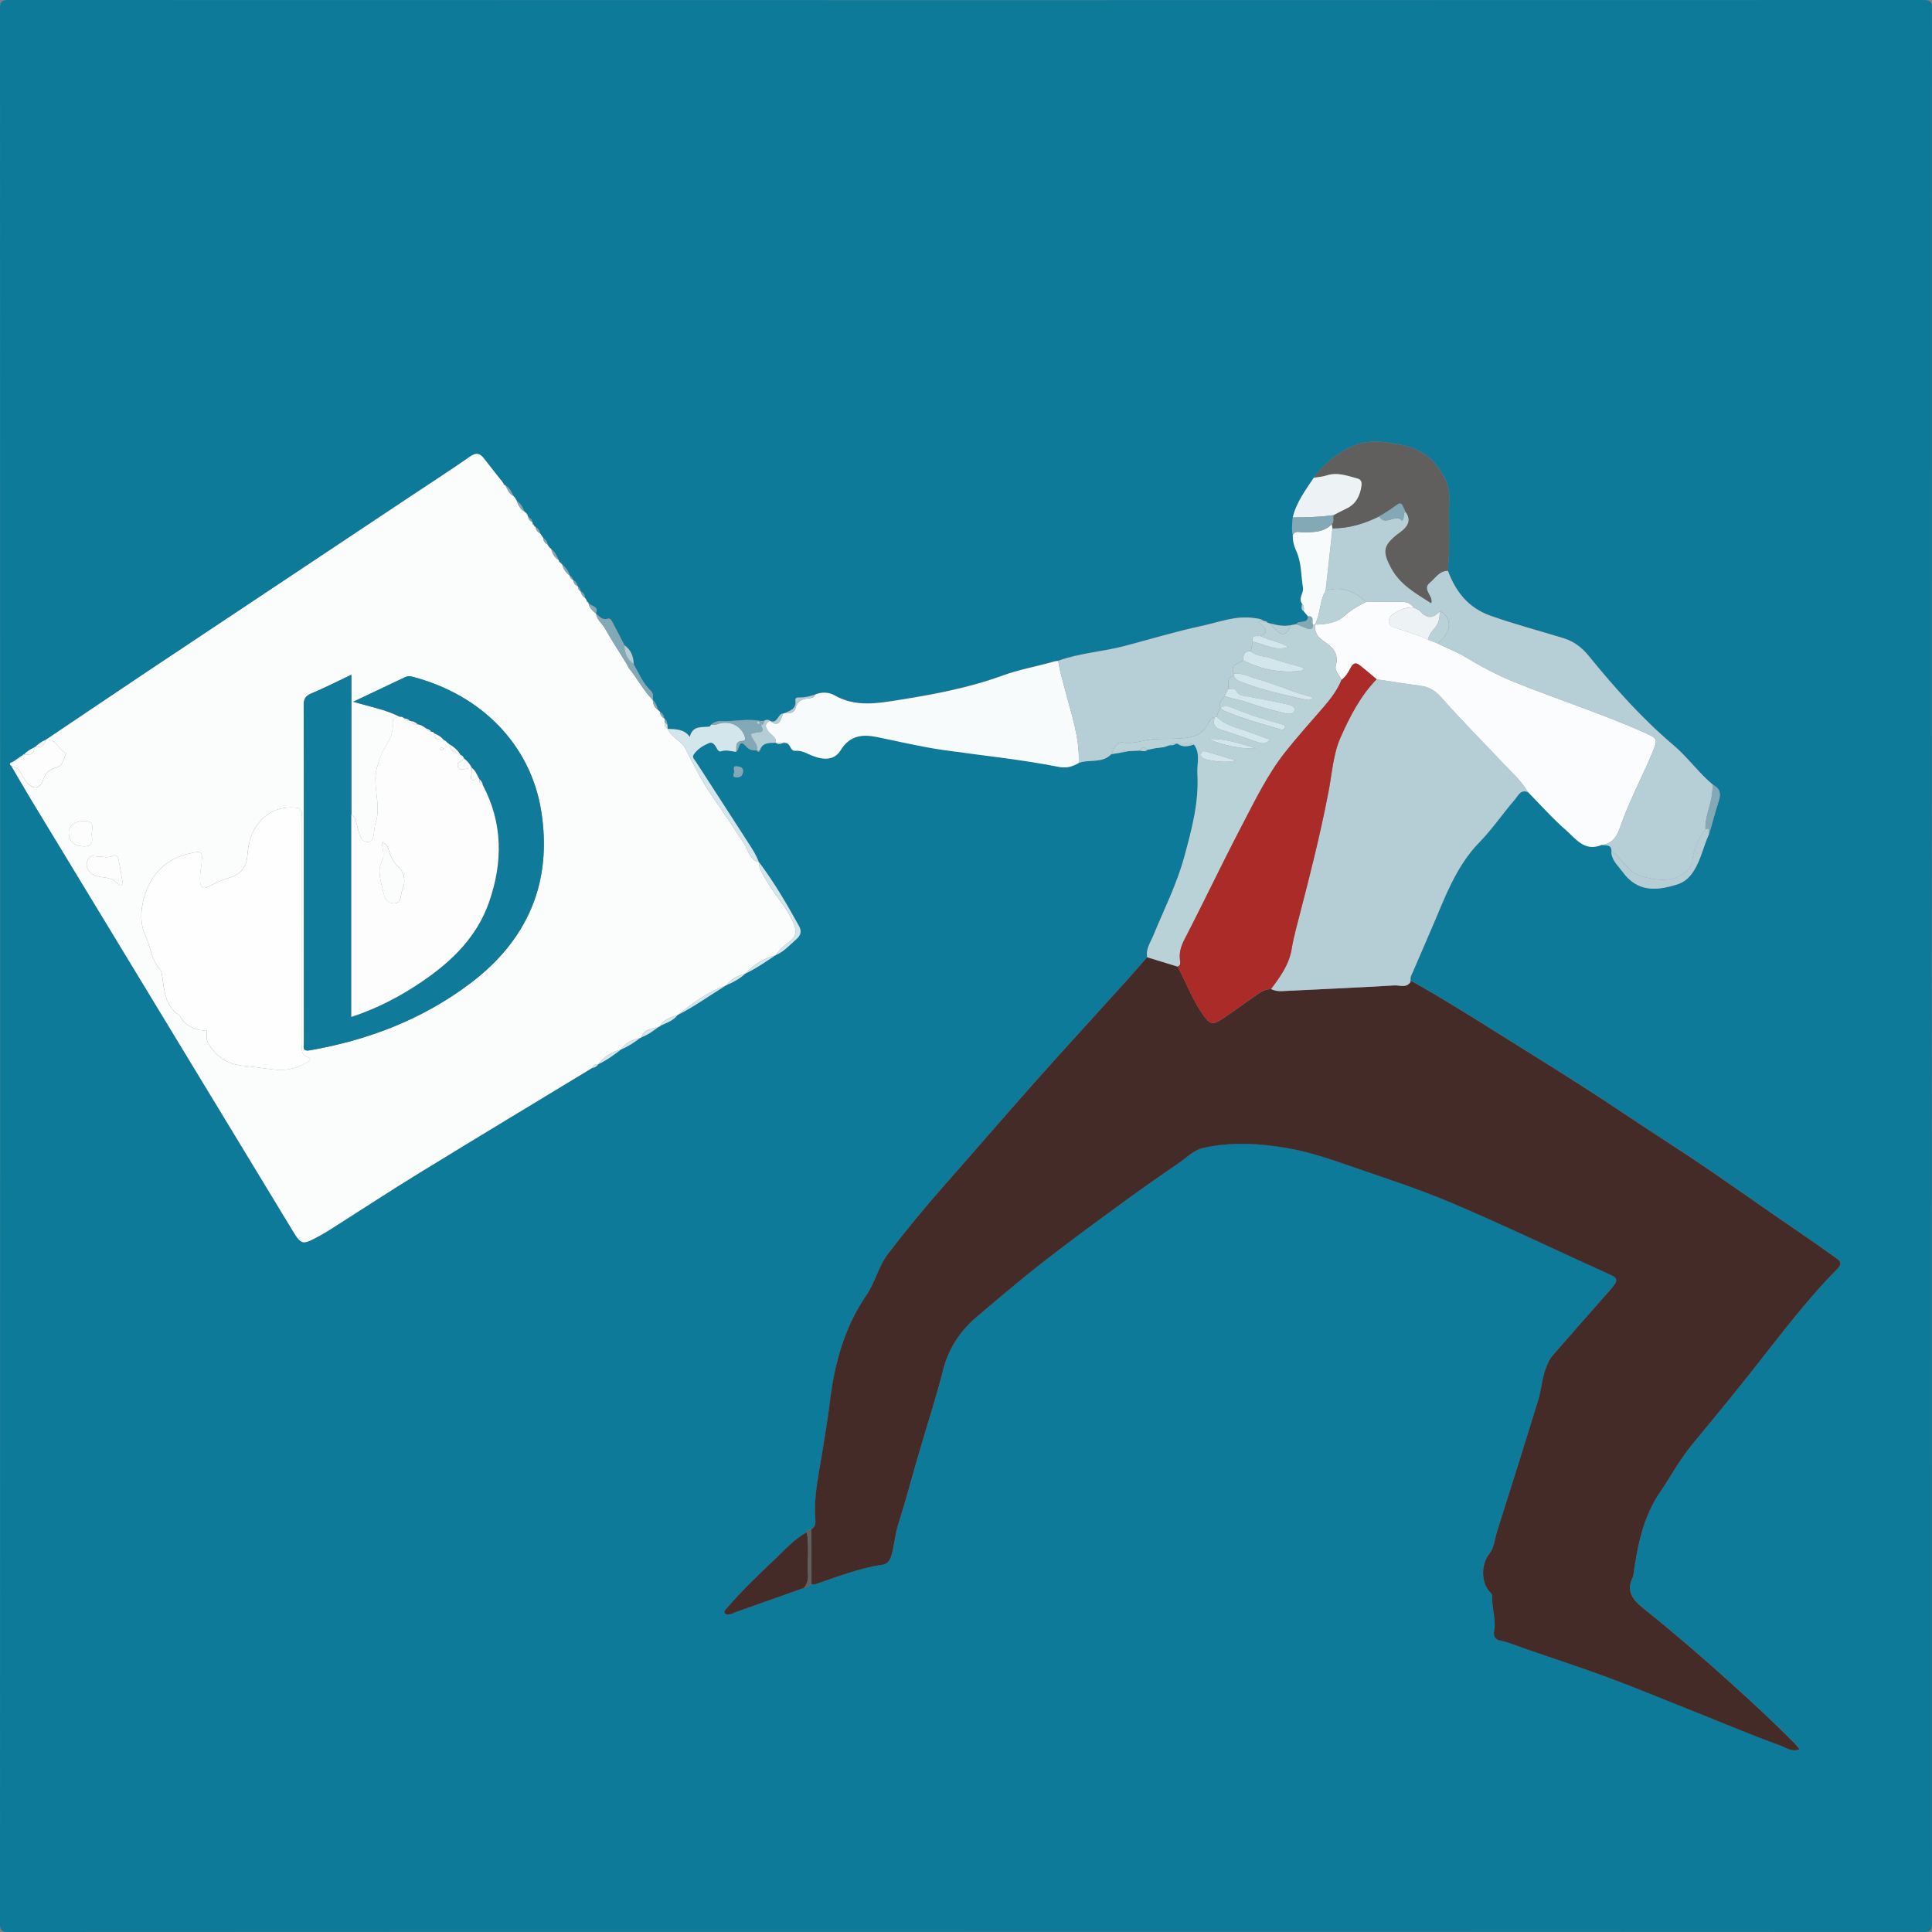 <?xml version="1.0" encoding="UTF-8"?><svg id="a" xmlns="http://www.w3.org/2000/svg" viewBox="0 0 768 768"><rect x="0" y="0" width="768" height="768" fill="#808080" stroke="none"/><defs><style>.b{fill:#edf3f4;}.c{fill:#fbfcfd;}.d{fill:#0f7a9a;}.e{fill:#aa2b27;}.f{fill:#d2e6ec;}.g{fill:#0d7a9a;}.h{fill:#fdfdfd;}.i{fill:#84a9b6;}.j{fill:#b6ced6;}.k{fill:#fbfcfc;}.l{fill:#442b28;}.m{fill:#b9d2d8;}.n{fill:#f8fbfc;}.o{fill:#605f5d;}.p{fill:#b5cdd5;}.q{fill:#fefefe;}</style></defs><path class="g" d="M384,767.93c-126.85,0-253.7-.01-380.56,.07-2.81,0-3.45-.63-3.44-3.44C.08,510.85,.08,257.15,0,3.44,0,.63,.63,0,3.44,0c253.7,.08,507.41,.08,761.11,0,2.81,0,3.45,.63,3.44,3.44-.08,253.7-.08,507.41,0,761.11,0,2.81-.63,3.45-3.44,3.44-126.85-.08-253.7-.07-380.56-.07ZM215.37,213.02l-.11-.16c-.13-.18-.25-.36-.38-.54-.11-.09-.19-.2-.25-.33-.11-1.13-.76-1.9-1.69-2.47l-.11-.13c-.21-.24-.43-.48-.64-.71l-.05-.07c-.15-.27-.3-.54-.46-.82l-.06-.21c-.13-1-.74-1.61-1.61-2.02-.1-.17-.18-.34-.24-.53,.1-.45-.06-.76-.49-.92l-.07-.08-.7-.61-.11-.08c-.57-1.75-1.52-3.23-3.03-4.31l-.06-.12c-.16-.27-.32-.55-.49-.82l-.1-.17c-.17-.21-.33-.41-.5-.62l-.14-.16c-.78-1.58-1.45-3.26-3.17-4.13l-.09-.1c-.22-.23-.44-.46-.66-.69l-.1-.1c-.17-.24-.33-.49-.5-.74-2.39-3.02-4.82-6.01-7.15-9.07-1.64-2.15-3.1-2.53-5.57-.81-7.87,5.5-15.95,10.69-23.94,16.01-34.36,22.87-68.73,45.72-103.07,68.61-13.9,9.27-27.73,18.63-41.59,27.95l-.14,.07c-1.54,.67-2.91,1.58-4.09,2.78-.22-.05-.37,.03-.45,.25-1.51,.67-2.9,1.52-4.01,2.76-.22-.05-.39,.02-.49,.23-.7,.48-1.4,.95-2.09,1.43,0,0-.12,.05-.12,.05-.27,.2-.54,.41-.81,.61,0,0,0,0,0,0-.37,.24-.74,.47-1.11,.71-1.09,.29-1.42,.77-.4,1.59,2.71,4.61,5.36,9.25,8.13,13.82,34.31,56.58,68.65,113.14,102.97,169.71,4.25,7,4.2,7.05,11.49,3.1,1.86-1.01,3.65-2.13,5.43-3.27,11.34-7.2,22.57-14.58,34.02-21.6,22.91-14.05,45.94-27.91,68.92-41.86,1.05-.01,1.72-.66,2.33-1.41h-.03c3.3-1.55,6.21-3.7,9.1-5.88,2.73-1.17,5.21-2.76,7.55-4.57,.23,0,.4-.09,.52-.3,2.63-.91,4.78-2.6,6.99-4.19,.25,0,.41-.11,.5-.33,2.41-1.19,5.11-1.93,6.82-4.25h0c6.83-3.46,13.02-7.98,19.53-11.95h-.01c2.72-1.14,5.28-2.54,7.46-4.56h0c4.31-2.01,8.16-4.77,12.12-7.36h0c3.3-1.36,5.55-4.06,8.18-6.3,1.83-1.57,2.17-3.24,1.05-5.25-4.87-8.78-9.91-17.45-15.98-25.47l.02,.04c-.99-2.71-2.53-5.11-4.09-7.51-6.96-10.73-13.9-21.48-20.82-32.23-.57-.89-1.73-1.88-1.02-2.96,1.48-2.22,3.8-3.66,6.18-4.62,1.65-.66,2.52,1.14,3.27,2.45,.33,.58,.79,1.06,1.48,.82,2.04-.71,4,.02,6,.22,1.35-.76,.97-5.48,3.75-2.31,1.55,1.78,2.77,1.73,4.47,1.77l.12,.14c.38,.66,.71,.42,1.03-.05,.99-3.36,3.78-3.07,6.38-3.14l.16,.1c.84,.73,1.69,.54,2.54,.03,0,0,.1-.02,.1-.02,.29-.03,.59-.05,.88-.08,.29,.04,.58,.08,.87,.13,.21,.2,.42,.4,.64,.6,.77,.91,1,2.54,2.57,2.39,2.09-.19,3.73,.62,5.59,1.46,5.83,2.62,9.98,2.27,12.44-1.72,3.61-5.86,8.55-6.4,14.45-5.2,8.76,1.78,17.49,3.89,26.33,5.15,15.35,2.19,30.8,3.74,46.03,6.73,2.9,.57,5.4-.13,7.83-1.56,4.2-1.57,9.33,.29,12.94-3.49,1.18-.19,2.37-.38,3.55-.57,1.13-.22,2.26-.43,3.39-.65,1.43-.07,2.86-.14,4.29-.21,1.07,.09,2.19,.64,3.15-.31,1.03-.21,2.05-.42,3.08-.63,1.15-.15,2.3-.29,3.45-.44,.8-.26,1.59-.51,2.39-.77,.86,.09,1.69,.03,2.36-.62l.27,.05,.26-.08c2.14,1.57,4.38,1.23,6.66,.38,2.7,3.58,1.15,7.64,1.38,11.53,.67,11.43-2.26,22.26-5.2,33.09-2.96,10.87-8.05,20.91-12.3,31.27-1.12,2.74-3.07,5.38-2.47,8.66-2.76,3.16-5.48,6.35-8.3,9.46-11.83,13.09-23.79,26.08-35.52,39.26-12.4,13.93-24.56,28.08-36.9,42.07-7.73,8.76-15.14,17.78-22.25,27.05-3.81,4.97-5.14,11.36-8.63,16.48-8.8,12.88-12.71,27.26-14.53,42.52-.85,7.14-2.11,14.27-3.25,21.38-1.3,8.12-3.11,16.14-2.56,24.45,.11,1.71,.41,3.57-1.5,4.66-.85,.05-1.57,.28-1.81,1.23-4.95,2.72-8.66,6.91-12.68,10.72-6.57,6.22-13.12,12.47-19.01,19.36-.57,.66-1.47,1.3-.85,2.19,.56,.8,1.61,.41,2.45,.25,.48-.09,.9-.42,1.37-.58,9.21-3.27,18.42-6.54,27.63-9.8,1.32,.2,1.83-1.2,2.92-1.46,.49,0,1.03,.16,1.47,0,8.81-2.97,17.46-6.43,26.76-7.76,1.71-.25,2.84-1.39,3.46-3.41,1.25-4.06,1.4-8.29,2.7-12.36,2.94-9.2,5.39-18.56,8.09-27.84,3.3-11.32,6.97-22.53,9.88-33.95,2.22-8.73,6.93-15.56,13.61-21.22,8.34-7.07,16.67-14.16,25.28-20.9,9.87-7.73,19.99-15.15,30.1-22.56,7.93-5.8,15.94-11.49,24.07-17.01,3.38-2.29,6.4-5.56,10.39-6.45,11.1-2.48,22.37-1.8,33.46,.12,9.91,1.72,19.38,5.24,28.9,8.5,12.32,4.22,24.66,8.31,36.68,13.42,21.24,9.04,42.03,19.07,63.05,28.56,2.36,1.07,2.47,2.1,1.23,3.88-.63,.91-1.4,1.74-2.14,2.58-7.47,8.49-14.96,16.95-22.38,25.48-.96,1.1-1.62,2.52-2.22,3.88-1.97,4.47-2.13,9.41-3.55,14.02-5.35,17.33-10.74,34.64-16.26,51.91-.98,3.06-1.11,6.47-3.19,9.11-3.22,4.08-3.26,11.03,.1,14.87,.5,.57,1.15,.97,1.1,1.82-.25,4.68,1.67,9.24,.75,13.98-.35,1.8,.39,3.3,2.31,3.69,3.44,.7,6.62,2.1,9.91,3.24,11.03,3.81,22.14,7.43,33.08,11.48,11.42,4.22,22.66,8.94,33.98,13.43,11.51,4.57,22.91,9.43,34.56,13.63,2.19,.79,4.48,2.67,7.62,1.47-.9-1.06-1.48-1.83-2.16-2.51-8.11-8.19-16.56-16.02-25.12-23.74-10.8-9.74-21.79-19.27-33.13-28.37-4.74-3.8-9.39-7.22-5.72-14.22,.05-.1,.02-.25,.04-.37,1.62-11.61,3.78-23,10.59-32.98,4.26-6.25,7.8-12.97,12.67-18.84,7.68-9.26,15.29-18.57,22.78-27.98,11.35-14.27,22.18-28.97,35.04-41.96,2.18-2.2,1.04-3.2-.54-4.33-5.24-3.75-10.52-7.45-15.85-11.08-16.61-11.29-32.85-23.12-49.74-34.01-11.49-7.41-22.78-15.12-34.28-22.53-11.08-7.13-22.31-14.04-33.47-21.05-11.8-7.41-23.62-14.79-35.77-21.61-.21-1.32,.47-2.4,.96-3.54,2.37-5.47,4.7-10.97,7.09-16.44,5.36-12.27,9.63-25.08,19.36-35.04,5.11-5.23,9.26-11.38,14.05-16.94,1.27-1.48,2.28-4.23,5.28-2.86,4.95,5.02,9.64,10.35,14.94,14.97,3.95,3.44,7.53,8.84,14.29,5.94,1.57,.35,3.85-.43,3.87,2.42-.1,3.6,2.52,5.67,4.4,8.26,5.75,7.92,13.02,7.81,21.72,5.07,2.86-.9,4.85-2.6,6.61-5.38,2.94-4.65,3.86-9.96,6.15-14.77,1.27-4.42,2.45-8.87,3.85-13.25,.9-2.81,.4-4.87-2.34-6.2-5.73-4.77-10.11-11.01-15.69-15.74-12.54-10.62-23.34-22.75-33.64-35.41-2.8-3.44-5.91-5.85-10.13-7.16-9.63-2.97-19.38-5.51-28.91-8.89-9.03-3.2-13.88-9.57-17.05-17.92,.94-9.57,.29-19.17,.57-28.75,.16-5.37-2.17-9.53-5.36-13.46-5.39-6.66-13.13-8.01-20.89-8.95-4.54-.55-8.94,.03-13.37,2.17-5.89,2.85-10.48,6.85-14.26,12.01-3.29,4.99-6.93,9.79-8.34,15.77-.23,2.36-.52,4.73,0,7.09-.04,2.14,.41,4.13,1.33,6.09,2.2,4.69,1.92,9.89,2.75,14.85,.34,2.02-2,4.04-.38,6.26-.07,1.05-.62,2.21,.65,2.97,.58,.71,1.17,1.42,1.75,2.13-.2,3.15-3.62,1.28-4.72,3.03-.78,.15-1.55,.29-2.33,.44-2.82,.57-5.52-.1-8.23-.77-.28-.09-.56-.17-.83-.26-.33-.52-.82-.68-1.41-.65,0,0-.15-.07-.15-.06-1.15-.88-2.55-.94-3.9-1.14-7.24-1.04-13.98,1.69-20.81,3.16-10.34,2.23-20.5,5.32-30.75,8-8.66,2.27-17.71,2.76-26.19,5.83-.46,.06-.92,.13-1.37,.19-.32,.09-.64,.19-.97,.28-6.57,1.85-13.3,3.02-19.78,5.38-13.25,4.83-27.06,7.46-40.99,9.68-8.89,1.41-17.5,2.99-25.97-1.87-2.07-1.19-5.04-1.38-7.61-.23-1.96,.68-3.95,1.19-6.03,1.17-.93,0-1.95-.04-1.77,1.16,.48,3.33-2,4.02-4.19,5.01-.23,.05-.46,.12-.69,.2-2.23,.09-2.16,4.37-5.26,2.88,0,0-.11-.04-.11-.04-.79-.62-1.55-.3-2.3,.1-.5,0-.99,.01-1.49,.02-5.21-1.06-10.42,.32-15.63,.08-1.3-.06-2.68,.38-3.75,1.32,0,0,0,0,0,0-.23,.27-.46,.54-.69,.8-3.01,.45-6.72-.62-7.87,4.12-2.39-3.27-5.66-2.99-8.76-3.21l-.08-.19c-.02-.46-.03-.93-.05-1.39-.15-.91-.29-1.82-1.16-2.38l-.08-.17c-.16-1.14-.71-2.03-1.72-2.62l-.07-.08-.69-.65-.08-.08c-.36-1.46-.88-2.84-2.01-3.9,0,0,0,0,0,0,.03-1.23,.23-2.69-.68-3.53-3.26-3-4.84-7.03-6.95-10.74-.06-3.06-1.07-5.66-3.65-7.5-1.46-2.82-2.88-5.67-4.39-8.46-.51-.93-1.11-2.46-2.25-2.09-2.36,.76-3.29-1.02-4.69-2.04l-.03-.07c1.4-3.11-2.23-2.69-3-4.28l-.12-.17-.56-.73-.05-.09c-.18-.28-.35-.56-.53-.84l-.05-.08c-.13-1.16-.7-2.03-1.74-2.57l-.09-.14c-.02-.72-.28-1.32-.96-1.65l-.15-.28c-.26-1.03-.74-1.9-1.77-2.37l-.16-.2c-.07-.78-.53-1.27-1.2-1.61l-.03-.06c-.5-1.77-1.53-3.18-2.97-4.32l-.12-.15-.65-.68-.07-.09c-.17-.26-.35-.52-.52-.78l-.07-.14c-.66-1.66-1.45-3.22-2.93-4.33l-.1-.1c-.24-.23-.49-.45-.73-.68l-.05-.05-.43-.69-.15-.31c-.09-1.18-.78-1.97-1.72-2.58l-.03-.06c-.18-.28-.36-.55-.54-.83Zm76.49,93.99c-.33,.89-.88,1.98,1.05,1.99,1.52,0,2.26-.77,2.45-2.16,.24-1.75-1.11-2.06-2.3-2.21-2.08-.26-1.11,1.3-1.2,2.38Z"/><path class="l" d="M560.72,389.78c12.16,6.82,23.97,14.2,35.77,21.61,11.16,7.01,22.39,13.91,33.47,21.05,11.5,7.4,22.79,15.11,34.28,22.53,16.89,10.89,33.13,22.72,49.74,34.01,5.33,3.62,10.61,7.32,15.85,11.08,1.58,1.13,2.72,2.14,.54,4.33-12.86,12.99-23.69,27.69-35.04,41.96-7.49,9.41-15.1,18.73-22.78,27.98-4.87,5.87-8.4,12.59-12.67,18.84-6.81,9.99-8.97,21.38-10.59,32.98-.02,.12,.01,.27-.04,.37-3.67,7,.98,10.41,5.72,14.22,11.34,9.1,22.33,18.63,33.13,28.37,8.56,7.72,17.01,15.55,25.12,23.74,.68,.68,1.26,1.46,2.16,2.51-3.14,1.21-5.43-.68-7.62-1.47-11.65-4.21-23.05-9.07-34.56-13.63-11.32-4.49-22.56-9.2-33.98-13.43-10.95-4.05-22.05-7.67-33.08-11.48-3.28-1.13-6.47-2.54-9.91-3.24-1.92-.39-2.66-1.89-2.31-3.69,.92-4.74-1-9.3-.75-13.98,.05-.85-.61-1.25-1.1-1.82-3.35-3.84-3.31-10.79-.1-14.87,2.08-2.64,2.21-6.05,3.19-9.11,5.52-17.27,10.91-34.59,16.26-51.91,1.42-4.61,1.58-9.55,3.55-14.02,.6-1.36,1.26-2.77,2.22-3.88,7.42-8.53,14.91-16.99,22.38-25.48,.74-.84,1.5-1.67,2.14-2.58,1.23-1.78,1.13-2.82-1.23-3.88-21.03-9.49-41.81-19.52-63.05-28.56-12.02-5.11-24.36-9.2-36.68-13.42-9.52-3.26-18.99-6.78-28.9-8.5-11.08-1.92-22.35-2.6-33.46-.12-3.99,.89-7.01,4.17-10.39,6.45-8.13,5.51-16.15,11.21-24.07,17.01-10.12,7.41-20.23,14.83-30.1,22.56-8.61,6.74-16.94,13.84-25.28,20.9-6.68,5.65-11.38,12.49-13.61,21.22-2.91,11.41-6.58,22.63-9.88,33.95-2.7,9.28-5.16,18.64-8.09,27.84-1.3,4.06-1.44,8.3-2.7,12.36-.62,2.02-1.75,3.17-3.46,3.41-9.29,1.34-17.95,4.8-26.76,7.76-.44,.15-.98,0-1.47,0,0-7.3-.01-14.59-.02-21.89,1.91-1.1,1.62-2.95,1.5-4.66-.55-8.3,1.26-16.33,2.56-24.45,1.14-7.12,2.39-14.24,3.25-21.38,1.83-15.27,5.73-29.65,14.53-42.52,3.5-5.11,4.82-11.51,8.63-16.48,7.11-9.27,14.52-18.29,22.25-27.05,12.34-13.99,24.5-28.14,36.9-42.07,11.73-13.18,23.69-26.17,35.52-39.26,2.81-3.11,5.53-6.31,8.3-9.46,4.04,1.24,8.08,2.48,12.12,3.72,3.46,6.44,5.95,13.38,10.28,19.39,2.39,3.32,3.52,3.94,7.04,1.69,4.4-2.81,8.53-6.02,12.85-8.96,2.12-1.44,4.14-3.23,6.96-3.17,1.38,.65,2.82,.87,4.35,.8,14.9-.74,29.8-1.38,44.69-2.27,2.09-.13,4.68,1.17,6.36-1.3,.18-.17,.22-.37,.14-.59l-.07-.03Z"/><path class="k" d="M18.25,294.06c13.86-9.32,27.7-18.68,41.59-27.95,34.34-22.89,68.71-45.74,103.07-68.61,7.99-5.32,16.07-10.51,23.94-16.01,2.47-1.73,3.93-1.34,5.57,.81,2.34,3.06,4.77,6.05,7.15,9.07,.17,.24,.33,.49,.5,.74,0,0,.1,.1,.1,.1,0,.44,.22,.67,.66,.69,0,0,.09,.1,.09,.1,.85,1.53,1.39,3.3,3.17,4.13,0,0,.14,.16,.14,.15,.17,.21,.33,.41,.5,.62,0,0,.1,.17,.1,.17,.16,.27,.32,.55,.49,.82,0,0,.06,.12,.06,.12,.59,1.74,1.37,3.33,3.03,4.31,0,0,.11,.08,.11,.08,.23,.2,.46,.41,.7,.61,0,0,.07,.08,.07,.08,.16,.31,.32,.61,.49,.92,.05,.19,.13,.36,.24,.53,.04,1.07,.79,1.57,1.61,2.02,0,0,.06,.21,.06,.21-.14,.43,.04,.69,.46,.82,0,0,.05,.07,.05,.07-.02,.44,.2,.68,.64,.71,0,0,.11,.13,.11,.13,.04,1.18,.67,1.96,1.69,2.47,.06,.13,.15,.24,.25,.33,.12,.18,.25,.36,.38,.54,0,0,.11,.16,.11,.16,.18,.28,.36,.55,.55,.83,0,0,.03,.06,.03,.06,.05,1.21,.68,2.03,1.72,2.58,0,0,.15,.31,.15,.31,.14,.23,.29,.46,.44,.69,0,0,.05,.05,.05,.05,.24,.23,.49,.45,.73,.68,0,0,.1,.1,.1,.1,.42,1.82,1.3,3.33,2.93,4.33,0,0,.07,.14,.07,.13-.08,.43,.1,.69,.52,.78,0,0,.07,.09,.07,.09,.22,.23,.44,.46,.65,.68,0,0,.12,.15,.12,.15,.48,1.79,1.47,3.23,2.97,4.32,0,0,.03,.06,.03,.06,.06,.78,.47,1.31,1.2,1.61,0,0,.16,.2,.16,.2,.17,1.1,.72,1.92,1.77,2.37,0,0,.15,.28,.14,.28-.02,.75,.26,1.33,.97,1.66,0,0,.09,.14,.09,.14,.18,1.13,.77,1.98,1.74,2.57,0,0,.05,.08,.05,.08,.18,.28,.35,.56,.53,.84,0,0,.05,.09,.05,.09-.06,.43,.12,.68,.56,.73,0,0,.12,.17,.12,.17,.35,1.88,1.52,3.19,3,4.28,0,0,.03,.07,.03,.07,.37,2.48,2.46,3.93,3.61,5.96,2.71,4.8,5.75,9.41,8.65,14.1,.23,.48,.46,.96,.69,1.44,3.42,4.13,5.85,9,9.65,12.85,0,0,0,0,0,0,.06,1.62,.62,2.98,2.01,3.9,0,0,.08,.08,.08,.08,.23,.22,.46,.43,.69,.65,0,0,.07,.08,.07,.08,.06,1.21,.69,2.05,1.72,2.62,0,0,.08,.17,.08,.17,.02,.44,.04,.88,.06,1.31-.12,1.05,.01,1.99,1.14,2.46,0,0,.08,.19,.08,.19,1.42,3.48,5.39,4.59,7.11,7.98,3.31,6.54,6.61,13.17,10.8,19.14,4.28,6.1,8.35,12.31,12.45,18.52,1.69,2.55,2.01,6.41,5.85,7.29,0,0-.02-.04-.02-.04,0,2.64,1.48,4.66,2.69,6.83,3.3,5.96,8.19,10.89,11,17.21,1.46,3.27,1.3,5.71-1.69,7.77-2.07,1.42-3.85,3.12-5.24,5.22,0,0,0,0,.01,0-4.77,1.24-8.81,3.71-12.12,7.36,0,0,0,0,0,0-2.93,.8-5.62,1.99-7.46,4.56,0,0,.01,0,.01,0-7.34,2.63-13.54,7.12-19.53,11.95,0,0,0,0,0,0-2.6,.9-5.36,1.52-6.82,4.25-.09,.23-.26,.34-.5,.33-2.64,.88-5.89,.74-6.99,4.2-.11,.2-.29,.3-.52,.3-3.06,.62-5.8,1.79-7.55,4.56-3.69,.95-6.79,2.81-9.11,5.89h.03c-1.17-.2-1.95,.27-2.33,1.4-22.98,13.94-46.01,27.8-68.92,41.86-11.45,7.02-22.68,14.4-34.02,21.6-1.78,1.13-3.58,2.26-5.43,3.27-7.29,3.95-7.25,3.9-11.49-3.1-34.31-56.58-68.65-113.14-102.97-169.71-2.77-4.57-5.42-9.21-8.13-13.82,3.65,.55,4.14,4.14,6.01,6.36,2.53,3,5.31,2.91,6.56-.82,.94-2.8,2.36-4.32,5.28-4.97,2.79-.63,2.75-3.77,4.05-5.73-3.26-.96-3.93-5.91-8.2-5.32Zm121.42,29.95v-55.78c-5.8,2.74-10.78,5.29-15.93,7.44-2.36,.98-3.04,2.24-3.03,4.72,.11,18.86,.06,37.71,.06,56.57,0,25.85,0,51.7,.02,77.55,0,1.54-.84,3.58,2.44,3,23.21-4.08,44.69-12.29,63.6-26.53,22.99-17.31,32.89-40.36,28.26-68.83-4.16-25.56-23.12-45.83-51.24-53.16-1.06-.28-1.94-.21-2.87,.23-6.6,3.13-13.21,6.26-20.55,9.73,6.72,2.02,13,3.13,18.64,6.05-1.66,.02-3.16,.47-2.96,2.47,.41,4.03-1.53,7.16-3.44,10.4-1.31,2.23-2.1,4.68-2.81,7.23-2.06,7.39,1.93,14.81-.59,22.21-.85,2.51-.15,6.96-2.46,7.33-3.83,.61-4.01-3.87-4.93-6.65-.51-1.52-.36-3.25-2.22-3.97Zm-57.4,85.52c-.04,1.91-.52,3.37,.42,5.01,3.09,5.4,7.52,8.46,13.73,9.08,4.21,.42,8.4,1.09,12.61,1.54,4.6,.49,8.96-.36,12.94-2.8,.78-.48,2.2-1.55,.55-2.06-3.23-1-2.44-3.39-2.45-5.48-.04-29.34-.03-58.68-.03-88.02,0-1.12-.01-2.25-.05-3.37-.05-1.49-.83-2.25-2.33-2.37-5.82-.45-10.71,1.15-14.59,5.81-3.13,3.76-4.37,8.11-4.69,12.75-.34,4.99-2.55,8.07-7.52,9.38-2.62,.69-5.12,1.98-7.53,3.27-2.59,1.39-3.62,.79-3.8-2.1-.19-3.03,.63-5.95,.73-8.93,.05-1.39,.04-2.9-2.17-2.52-5.18,.88-9.85,2.46-13.94,6.22-6.45,5.93-10.22,18.68-6.52,26.49,2.19,4.62,2.4,10.07,6.07,14.04,.53,.57,.64,1.62,.76,2.47,.84,5.87,1.1,11.97,6.89,15.67,.27,.17,.38,.63,.54,.96,1.49,2.96,6.66,5.53,10.36,4.96Zm-43.64-69.06c-1.16,.03-2.41-.77-3.36,.72-1.8,2.83-.45,5.78,2.73,6.91,3.02,1.07,6.71,.24,9.07,3.49,.9,1.25,1.73-.22,1.59-1.24-.42-2.96-.97-5.91-1.57-8.83-.23-1.11-1.2-1.9-2.23-1.34-2.1,1.14-4.16,.21-6.23,.29Zm-2.19-8.97c.13-2.2,1.27-4.86-2.38-5.12-3.7-.26-6.75,1.79-6.73,4.36,.03,3.76,2.01,5.67,6.17,5.7,3.74,.03,3.2-2.62,2.94-4.94Z"/><path class="p" d="M560.66,390.4c-1.68,2.46-4.27,1.17-6.36,1.3-14.89,.89-29.79,1.53-44.69,2.27-1.53,.08-2.97-.15-4.34-.8,3.61-4.84,7.18-9.69,8.2-15.89,.44-2.69,1.04-5.37,1.73-8.02,4.71-18.18,9.47-36.36,12.98-54.82,1.37-7.21,1.82-14.81,4.79-21.43,3.67-8.2,7.83-16.37,14.27-22.98,5.8,.87,11.59,1.81,17.4,2.57,3.29,.43,5.88,1.93,8.03,4.35,8.2,9.24,16.88,18.03,25.39,26.98,3.32,3.49,6.93,6.79,9.4,11.03-2.99-1.38-4,1.38-5.28,2.86-4.79,5.56-8.95,11.71-14.05,16.94-9.73,9.97-13.99,22.77-19.36,35.04-2.39,5.47-4.72,10.96-7.09,16.44-.49,1.14-1.17,2.21-.96,3.54,0,0,.07,.03,.07,.03-.08,.05-.22,.09-.22,.13,0,.15,.05,.31,.08,.46Z"/><path class="c" d="M607.46,314.95c-2.47-4.24-6.09-7.54-9.4-11.03-8.51-8.95-17.19-17.74-25.39-26.98-2.15-2.42-4.74-3.92-8.03-4.35-5.81-.75-11.6-1.7-17.4-2.57-2.24-1.87-4.44-3.81-6.75-5.59-1.37-1.06-2.46-1.02-3.47,.87-.96,1.79-1.97,3.71-3.73,4.97-.77-1.93-2.87-3.57-2.27-5.75,1.35-4.9-1.49-7.42-4.93-9.71-2.38-1.58-3.66-3.65-3.33-6.57,0,0-.04,.04-.04,.04,4.44-.02,8.74-.7,12.16-3.8,2.44-2.21,5.23-3.76,8.13-5.18,4.58-.03,9.16-.05,13.74-.1,2.08-.02,3.95,.38,5.16,2.29-2.88-.29-5.3,.93-7.67,2.31-1.23,.72-2.16,1.67-2.15,3.22,0,1.8,1.45,2.12,2.72,2.56,4.32,1.48,8.72,2.71,12.86,4.7,1.27,.49,2.54,.98,3.81,1.48,3.4,1.82,7.05,3.04,10.39,5.04,6.63,3.97,13.45,7.66,20.63,10.54,17.1,6.86,34.69,12.48,51.53,20.02,5.14,2.3,4.96,2.61,2.72,8.02-4.13,9.97-9.33,19.47-12.81,29.71-1.22,3.59-3.1,6.36-7.24,6.77-6.76,2.9-10.34-2.5-14.29-5.94-5.3-4.62-9.99-9.95-14.94-14.97Z"/><path class="j" d="M636.7,335.87c4.14-.41,6.02-3.17,7.24-6.77,3.48-10.24,8.68-19.74,12.81-29.71,2.24-5.41,2.42-5.72-2.72-8.02-16.84-7.54-34.43-13.16-51.53-20.02-7.18-2.88-14-6.57-20.63-10.54-3.34-2-7-3.23-10.39-5.04,.81-.74,1.74-1.39,2.42-2.24,3.33-4.18,2.59-8.83-1.61-10.53-2.65,3.18-5.2,2.78-7.83-.1-.62-.68-1.68-.95-2.54-1.41-1.21-1.91-3.08-2.31-5.16-2.29-4.58,.04-9.16,.07-13.74,.1-4.56-4.33-9.73-6.46-16.05-4.45,.91-8.27,1.82-16.54,2.73-24.82,6.61,.01,12.74-1.85,18.59-4.77,2.31,4.25,6.53-1.39,9.06,1.75,1.16-.97,.2-2.68,1.29-3.67,2.27,2.84,1.49,5.29-1.02,7.46-.75,.65-1.59,1.19-2.37,1.81-5.45,4.41-5.61,6.79-2.29,13.05,3.62,6.83,9.94,10.21,15.98,14.11,.92-2.99-3.87-5.46-.55-8.17,2.18-1.78,3.75-4.73,7.16-4.7,3.17,8.36,8.03,14.72,17.06,17.92,9.53,3.38,19.28,5.91,28.91,8.89,4.22,1.3,7.34,3.72,10.13,7.16,10.3,12.65,21.1,24.79,33.64,35.41,5.58,4.73,9.96,10.97,15.69,15.74-.17,1.48-.31,2.97-.53,4.44-.65,4.42-2.72,8.58-2.49,13.18l.03,.04c-.27,.37-.55,.73-.82,1.1-2.44,3.36-3.97,7.11-4.39,11.24-.17,1.69-.68,2.88-2.05,4.09-5.69,5.01-12.13,3.98-18.39,2.16-5.19-1.51-7.55-6.95-11.75-9.96-.01-2.85-2.29-2.06-3.87-2.42Z"/><path class="m" d="M522.74,248.25c-.33,2.92,.95,4.98,3.33,6.57,3.44,2.29,6.28,4.81,4.93,9.71-.6,2.18,1.5,3.82,2.27,5.75-1.97,4.92-5.42,8.87-8.82,12.76-4.55,5.21-9.17,10.43-13.44,15.81-7.11,8.96-12.13,19.4-17.43,29.53-7.79,14.88-14.97,30.07-22.69,44.99-1.44,2.78-2.23,5.32-1.81,8.35,.13,.95,.36,2.06-.95,2.51-4.04-1.24-8.08-2.48-12.12-3.72-.6-3.28,1.35-5.92,2.47-8.66,4.25-10.37,9.35-20.4,12.3-31.27,2.95-10.83,5.88-21.66,5.2-33.09-.23-3.88,1.32-7.94-1.38-11.53-2.18-.79-4.44-.35-6.66-.38l-.26,.08s-.27-.05-.27-.05c-.86-.07-1.68,.02-2.36,.62-.8,.26-1.59,.51-2.39,.77-1.15,.15-2.3,.29-3.45,.44-1.03,.21-2.05,.42-3.08,.63-1.17-1.11-2.26-1.38-3.15,.31-1.43,.07-2.86,.14-4.29,.21-1.12,.26-2.49-.77-3.39,.65-1.18,.19-2.37,.38-3.55,.57,1.16-2.04,1.76-5.07,4.81-4.64,2.84,.39,5.37-.1,8.06-.72,4.84-1.11,9.85-.54,14.77-.92,4.85-.38,8.26-1.2,10.63-5.46,.74-1.32,1.22-2.77,2.98-3.03-1.11,2.6-.4,4.17,2.42,5.05,4.99,1.56,9.9,3.4,14.87,5.05,1.48,.49,3.04,.68,4.63-1.12-3.01-1.08-5.59-1.95-8.12-2.94-4.49-1.75-9.48-2.47-13.07-6.13,.33-1.3,.62-2.61,1.51-3.67,.32,.37,.57,.92,.98,1.1,7.38,3.28,15.18,5.28,22.88,7.61,.75,.23,1.65-.02,1.72-.92,.08-.95-.9-1.02-1.59-1.21-6.32-1.78-12.62-3.66-18.68-6.22-1.79-.76-3.46-1.39-5.31-.35-1.22-2.1,.8-3.12,1.54-4.56,3.03,1.13,6.26,1.47,9.33,2.57,4.55,1.63,9.24,2.93,13.94,4.06,1.48,.36,4.06,1.15,4.54-.95,.41-1.77-2.09-2.24-3.55-2.56-5.2-1.16-10.45-2.08-15.69-3.09-1.44-.28-2.97-.27-3.75-1.95-.69-1.48-2.15-.86-3.33-.94,.17-2.01-.8-4.5,2.22-5.33,.63,1.97,2.45,2.36,4.05,2.97,7.84,2.98,16.02,4.73,24.18,6.52,1,.22,2.12,.61,3.45-.77-7.87-1.86-14.82-5.25-22.24-7.27-3.1-.85-6.02-2.58-9.41-2.15-1.81-3.87,1.92-3.9,3.67-5.31,7.61,3.73,15.56,5.32,24.01,3.94,.08-.95-.59-1.2-1.14-1.36-3.94-1.17-7.95-2.14-11.84-3.46-2.67-.91-5.74-.68-8-2.75,.25-1.28,.51-2.55,.76-3.83,4.63,.94,8.94,4,14.15,2.1-3.53-2.17-7.61-2.57-11.15-4.35,2.93-1.02,2.68-2.7,.7-4.35-1.92-1.6-1.01-1.68,.66-1.63,0,0,.15,.07,.15,.06,.47,.22,.94,.43,1.41,.65,.28,.09,.56,.17,.83,.26,.82,.88,1.6,1.79,2.46,2.63,2.65,2.62,4.71,1.95,5.77-1.86,.78-.15,1.55-.29,2.33-.44,1.45,.56,2.91,1.08,4.34,1.68,1.54,.65,2.28,.14,2.35-1.49,.26-.02,.52-.05,.77-.07Zm-23.26,49.3c-6.26-1.91-12.47-4.12-19.18-3.76,6.15,2.48,12.49,3.99,19.18,3.76Zm-8.13,4.79c-3.61-1.1-7.21-2.23-10.83-3.27-1.1-.32-2.71-1.11-3.11,.64-.33,1.47,1.25,2.04,2.44,2.28,3.73,.75,7.49,1.31,11.5,.35Z"/><path class="n" d="M312.95,295.43c-.29-.04-.58-.08-.87-.13-.32-.33-.62-.27-.88,.08,0,0-.1,.02-.1,.02-.85-.01-1.69-.02-2.54-.03,0,0-.16-.1-.16-.1,.28-2.15-1.63-2.91-2.69-4.19-1.37-1.64-2.09-3.16,.24-4.57,0,0,.11,.04,.11,.04,3.95,3.04,4.18-.68,5.26-2.88,.22-.09,.45-.15,.69-.2,1.96,.4,3.84-.26,4.27-2.06,.74-3.12,2.92-3.56,5.4-3.84,1.03-.12,1.99-.26,2.33-1.44,2.58-1.15,5.54-.96,7.61,.23,8.47,4.86,17.08,3.28,25.97,1.87,13.92-2.21,27.73-4.85,40.99-9.68,6.48-2.36,13.2-3.53,19.78-5.38,.32-.09,.64-.19,.97-.28,.46-.06,.92-.13,1.37-.19,.45,3.83,1.64,7.47,2.59,11.19,2.47,9.68,5.97,19.19,5.54,29.42-2.43,1.42-4.94,2.13-7.83,1.56-15.23-3-30.68-4.55-46.03-6.73-8.84-1.26-17.56-3.37-26.33-5.15-5.89-1.2-10.83-.65-14.45,5.2-2.46,3.99-6.61,4.33-12.44,1.72-1.86-.83-3.49-1.65-5.59-1.46-1.57,.14-1.8-1.49-2.57-2.39-.21-.2-.42-.4-.64-.6Z"/><path class="j" d="M428.81,303.29c.43-10.23-3.07-19.74-5.54-29.42-.95-3.71-2.14-7.36-2.59-11.19,8.48-3.07,17.53-3.56,26.19-5.83,10.25-2.68,20.4-5.78,30.75-8,6.83-1.47,13.57-4.2,20.81-3.16,1.35,.19,2.75,.26,3.9,1.14-1.68-.05-2.59,.03-.66,1.63,1.98,1.65,2.23,3.33-.7,4.35-1.35,.28-3.69-.74-3.01,2.25-.25,1.28-.51,2.55-.76,3.83-2.62-.13-3.03,1.58-3.03,3.63-1.75,1.41-5.48,1.44-3.67,5.31,0,.23-.02,.46-.03,.69-3.02,.83-2.04,3.32-2.22,5.33-.5,.95-1,1.91-1.49,2.86-.74,1.44-2.76,2.46-1.54,4.56h0c-.88,1.07-1.18,2.38-1.51,3.68-.24,.03-.48,.06-.72,.08-1.76,.26-2.25,1.71-2.98,3.03-2.37,4.26-5.78,5.08-10.63,5.46-4.93,.38-9.94-.19-14.77,.92-2.69,.62-5.22,1.11-8.06,.72-3.05-.42-3.65,2.6-4.81,4.64-3.61,3.78-8.74,1.92-12.94,3.49Z"/><path class="o" d="M548.27,205.27c-5.86,2.92-11.98,4.79-18.6,4.77-.09-.54-.18-1.08-.27-1.62,1.13-1.04,.3-2.48,.73-3.66,1.65-.85,3.27-1.75,4.95-2.53,3.91-1.79,5.54-5.07,6.12-9.09,.2-1.4-.11-2.53-1.57-2.92-4.03-1.07-8-2.64-12.32-1.21-1.62,.54-3.39,.62-5.09,.91,3.78-5.16,8.36-9.15,14.26-12.01,4.42-2.14,8.83-2.72,13.37-2.17,7.76,.93,15.5,2.29,20.89,8.95,3.19,3.94,5.51,8.1,5.36,13.46-.28,9.58,.37,19.18-.57,28.75-3.41-.02-4.98,2.92-7.16,4.7-3.31,2.71,1.48,5.18,.55,8.17-6.04-3.9-12.36-7.27-15.98-14.11-3.32-6.26-3.16-8.64,2.29-13.05,.77-.62,1.62-1.16,2.37-1.81,2.51-2.18,3.29-4.62,1.02-7.46-1.69-4.02-1.65-3.96-5.06-1.43-1.67,1.24-3.52,2.24-5.29,3.35Z"/><path class="l" d="M319.65,631.2c-9.21,3.27-18.42,6.53-27.63,9.8-.47,.17-.89,.49-1.37,.58-.83,.16-1.89,.55-2.45-.25-.62-.89,.28-1.53,.85-2.19,5.89-6.89,12.45-13.13,19.01-19.36,4.02-3.81,7.73-8,12.67-10.72,1.02,5.63,.17,11.32,.48,16.97,.11,1.96-.39,3.64-1.58,5.15Z"/><path class="n" d="M529.4,208.41c.09,.54,.18,1.08,.27,1.62-.91,8.27-1.82,16.55-2.73,24.82-2.48,4.14-1.94,9.24-4.25,13.44,0,0,.04-.04,.04-.04-.26,.02-.52,.05-.77,.07,0,0-.05-.09-.05-.09-.05-.73-.11-1.46-.16-2.19-.31-.83-.82-1.28-1.75-.94-.58-.71-1.17-1.42-1.75-2.13,.13-1.07,.14-2.11-.65-2.97-1.63-2.22,.71-4.24,.38-6.26-.83-4.97-.55-10.17-2.75-14.85-.92-1.97-1.37-3.96-1.33-6.09,.79-1.97,2.41-1.21,3.84-1.21,4.17,.01,8.38,.1,11.67-3.16Z"/><path class="b" d="M522.22,189.92c1.7-.29,3.47-.38,5.09-.91,4.32-1.43,8.29,.14,12.32,1.21,1.46,.39,1.78,1.52,1.57,2.92-.58,4.02-2.21,7.3-6.12,9.09-1.68,.77-3.3,1.68-4.95,2.53-5.39,.81-10.82,.86-16.24,.94,1.41-5.98,5.05-10.78,8.34-15.77Z"/><path class="f" d="M301.66,342.67c-3.84-.88-4.16-4.73-5.85-7.29-4.1-6.21-8.17-12.42-12.45-18.52-4.19-5.97-7.49-12.61-10.8-19.14-1.72-3.39-5.69-4.5-7.11-7.98,3.11,.23,6.38-.06,8.76,3.22,1.15-4.74,4.86-3.67,7.87-4.12,.23-.27,.46-.54,.69-.8,0,0,0,0,0,0,1.43,.38,2.69-.38,4.03-.6,3.91-.65,7.43,1.15,9.01,4.69,.4,.91,.81,2.34-.59,2.4-3.36,.14-2.27,2.58-2.58,4.34-1.99-.2-3.95-.93-6-.22-.69,.24-1.15-.24-1.48-.82-.75-1.31-1.62-3.1-3.27-2.45-2.38,.95-4.7,2.4-6.18,4.62-.72,1.07,.44,2.07,1.02,2.96,6.92,10.76,13.86,21.5,20.82,32.23,1.56,2.4,3.11,4.8,4.09,7.51Z"/><path class="h" d="M18.25,294.06c4.27-.59,4.94,4.36,8.2,5.32-1.3,1.96-1.26,5.1-4.05,5.73-2.92,.65-4.34,2.17-5.28,4.97-1.25,3.72-4.03,3.82-6.56,.82-1.87-2.22-2.36-5.82-6.01-6.36-1.02-.82-.69-1.3,.4-1.59,.37-.24,.74-.47,1.1-.71,0,0,0,0,0,0,.27-.2,.54-.41,.82-.61,0,0,.12-.05,.12-.05,.97-.08,1.78-.39,2.09-1.43,.1-.21,.26-.28,.49-.23,2.07,.15,4.12,.26,4.01-2.76,.08-.21,.23-.29,.45-.25,2.2,.31,3.64-.51,4.09-2.78l.14-.07Z"/><path class="p" d="M640.56,338.28c4.2,3.01,6.56,8.45,11.75,9.96,6.26,1.82,12.7,2.86,18.39-2.16,1.37-1.21,1.88-2.39,2.05-4.09,.42-4.13,1.95-7.87,4.39-11.24,.27-.37,.55-.73,.82-1.1,0,0-.03-.04-.03-.04,2.38-.93,.9,1.31,1.5,1.83-2.28,4.81-3.2,10.12-6.15,14.77-1.76,2.78-3.75,4.48-6.61,5.38-8.7,2.74-15.97,2.85-21.72-5.07-1.88-2.59-4.51-4.66-4.4-8.26Z"/><path class="i" d="M249.16,263.99c-2.91-4.69-5.94-9.3-8.65-14.1-1.15-2.03-3.24-3.48-3.61-5.96,1.4,1.02,2.33,2.8,4.69,2.04,1.15-.37,1.75,1.15,2.25,2.09,1.51,2.79,2.93,5.64,4.39,8.46-.01,3.1,1.18,5.61,3.65,7.5,2.11,3.71,3.69,7.73,6.95,10.74,.91,.84,.71,2.29,.68,3.53-3.8-3.85-6.23-8.72-9.65-12.85-.23-.48-.46-.96-.69-1.44Z"/><path class="i" d="M513.89,205.69c5.43-.08,10.86-.12,16.24-.94-.43,1.18,.4,2.62-.73,3.66-3.29,3.26-7.5,3.17-11.67,3.16-1.43,0-3.05-.76-3.84,1.21-.52-2.36-.23-4.73,0-7.09Z"/><path class="i" d="M292.65,298.85c.31-1.76-.78-4.19,2.58-4.34,1.4-.06,.99-1.49,.59-2.4-1.57-3.54-5.09-5.35-9.01-4.69-1.34,.22-2.6,.99-4.03,.6,1.07-.94,2.45-1.38,3.75-1.32,5.22,.24,10.42-1.14,15.63-.08-.1,.09-.2,.18-.29,.27-.41-.11-1-.41-.97,.34,.02,.53,.62,.58,1.1,.54,.16,.16,.32,.32,.47,.48,.61,1.32,1.74,2.78-1.09,2.85-.96,.02-1.91,.43-2.87,.66-.18-.09-.36-.18-.54-.27l.54,.27c.24,2.38,3.09,3.82,2.35,6.55-1.7-.04-2.92,0-4.47-1.77-2.78-3.18-2.39,1.55-3.75,2.31Z"/><path class="f" d="M308.39,379.66c1.39-2.1,3.17-3.8,5.24-5.22,2.99-2.06,3.15-4.5,1.69-7.77-2.81-6.32-7.7-11.24-11-17.21-1.2-2.17-2.7-4.2-2.69-6.83,6.07,8.02,11.11,16.7,15.98,25.47,1.12,2.02,.78,3.69-1.05,5.25-2.62,2.24-4.87,4.95-8.18,6.31Z"/><path class="p" d="M298.51,291.77c.96-.23,1.91-.63,2.87-.66,2.83-.07,1.7-1.53,1.09-2.85,.94-.16,1.27-.76,1.18-1.66,.75-.4,1.5-.72,2.3-.1-2.33,1.4-1.61,2.93-.24,4.57,1.07,1.28,2.97,2.04,2.69,4.19-2.61,.08-5.4-.22-6.38,3.14-.34,.02-.69,.04-1.03,.05,0,0-.12-.14-.12-.14,.74-2.73-2.11-4.17-2.35-6.55h0Z"/><path class="i" d="M679.44,331.47c-.6-.53,.88-2.76-1.5-1.83-.22-4.59,1.84-8.75,2.49-13.17,.22-1.47,.35-2.96,.53-4.44,2.74,1.33,3.24,3.39,2.34,6.2-1.4,4.38-2.58,8.83-3.85,13.25Z"/><path class="o" d="M319.65,631.2c1.19-1.52,1.68-3.2,1.58-5.15-.31-5.65,.54-11.34-.48-16.97,.24-.95,.96-1.18,1.81-1.23,0,7.3,0,14.59,.01,21.89-1.09,.26-1.6,1.66-2.92,1.46Z"/><path class="f" d="M269.3,403.53c5.99-4.84,12.19-9.32,19.53-11.95-6.52,3.97-12.7,8.49-19.53,11.95Z"/><path class="j" d="M512.95,248.57c-1.06,3.81-3.12,4.48-5.77,1.86-.85-.84-1.64-1.75-2.46-2.63,2.7,.67,5.41,1.34,8.23,.77Z"/><path class="i" d="M291.86,307.02c.09-1.08-.89-2.64,1.2-2.38,1.2,.15,2.54,.46,2.3,2.21-.19,1.39-.94,2.17-2.45,2.16-1.93,0-1.38-1.1-1.05-1.99Z"/><path class="p" d="M324,276.12c-.34,1.19-1.3,1.33-2.33,1.44-2.48,.29-4.66,.72-5.4,3.84-.43,1.8-2.31,2.46-4.27,2.06,2.2-1,4.68-1.69,4.19-5.01-.17-1.2,.84-1.17,1.77-1.16,2.08,.02,4.08-.49,6.03-1.17Z"/><path class="f" d="M296.28,387.02c3.31-3.65,7.35-6.12,12.12-7.36-3.96,2.59-7.81,5.34-12.12,7.36Z"/><path class="i" d="M520,245.1c.93-.34,1.45,.11,1.75,.94-.33,.76-.55,1.51,.16,2.19,0,0,.05,.09,.05,.09-.07,1.63-.8,2.14-2.35,1.49-1.43-.6-2.89-1.12-4.34-1.68,1.1-1.74,4.52,.13,4.72-3.03Z"/><path class="p" d="M251.88,264.02c-2.47-1.89-3.66-4.4-3.65-7.5,2.58,1.84,3.6,4.43,3.65,7.5Z"/><path class="f" d="M237.81,423.06c2.31-3.08,5.42-4.94,9.11-5.89-2.89,2.19-5.81,4.34-9.11,5.89Z"/><path class="f" d="M246.92,417.17c1.76-2.78,4.49-3.94,7.55-4.57-2.34,1.81-4.83,3.39-7.55,4.57Z"/><path class="f" d="M254.99,412.3c1.1-3.45,4.35-3.32,6.99-4.2-2.22,1.59-4.36,3.29-6.99,4.2Z"/><path class="f" d="M262.48,407.77c1.46-2.72,4.22-3.35,6.82-4.25-1.71,2.31-4.4,3.06-6.82,4.25Z"/><path class="f" d="M288.82,391.58c1.84-2.58,4.54-3.76,7.46-4.56-2.18,2.02-4.74,3.43-7.46,4.56Z"/><path class="p" d="M311.32,283.66c-1.07,2.2-1.31,5.92-5.26,2.88,3.1,1.49,3.03-2.79,5.26-2.88Z"/><path class="i" d="M236.87,243.86c-1.48-1.09-2.65-2.4-3-4.28,.77,1.59,4.4,1.17,3,4.28Z"/><path class="j" d="M467.94,295.57c2.23,.03,4.48-.41,6.66,.38-2.28,.85-4.52,1.19-6.66-.38Z"/><path class="k" d="M13.57,297.16c.11,3.02-1.94,2.91-4.01,2.76,1.11-1.25,2.5-2.09,4.01-2.76Z"/><path class="i" d="M208.4,203.33c-1.66-.98-2.44-2.58-3.03-4.31,1.51,1.09,2.46,2.57,3.03,4.31Z"/><path class="i" d="M222.06,222.65c-1.63-1-2.51-2.51-2.93-4.33,1.48,1.11,2.27,2.67,2.93,4.33Z"/><path class="i" d="M226.46,228.8c-1.5-1.09-2.49-2.53-2.97-4.32,1.44,1.13,2.47,2.54,2.97,4.32Z"/><path class="k" d="M18.11,294.13c-.45,2.27-1.89,3.08-4.09,2.78,1.18-1.2,2.55-2.11,4.09-2.78Z"/><path class="i" d="M204.09,197.13c-1.78-.82-2.32-2.59-3.17-4.13,1.72,.87,2.38,2.54,3.17,4.13Z"/><path class="i" d="M261.52,282.19c-1.4-.93-1.95-2.29-2.01-3.9,1.13,1.06,1.65,2.44,2.01,3.9Z"/><path class="j" d="M452.98,298.37c.89-1.7,1.98-1.43,3.15-.31-.97,.95-2.08,.41-3.15,.31Z"/><path class="i" d="M229.62,233.03c-1.05-.45-1.59-1.27-1.77-2.37,1.02,.47,1.5,1.34,1.77,2.37Z"/><path class="i" d="M214.63,211.99c-1.01-.52-1.65-1.29-1.69-2.47,.93,.57,1.58,1.34,1.69,2.47Z"/><path class="j" d="M445.3,299.23c.9-1.42,2.27-.39,3.39-.65-1.13,.22-2.26,.43-3.39,.65Z"/><path class="i" d="M232.56,237.68c-.97-.59-1.56-1.44-1.74-2.57,1.05,.54,1.61,1.4,1.74,2.57Z"/><path class="i" d="M264.08,285.61c-1.03-.58-1.66-1.41-1.72-2.62,1,.59,1.55,1.48,1.72,2.62Z"/><path class="f" d="M235.51,424.46c.37-1.13,1.15-1.6,2.33-1.41-.6,.76-1.27,1.4-2.33,1.41Z"/><path class="i" d="M217.66,216.49c-1.04-.55-1.67-1.37-1.72-2.58,.94,.61,1.63,1.4,1.72,2.58Z"/><path class="i" d="M211.61,207.58c-.82-.45-1.57-.96-1.61-2.02,.86,.41,1.48,1.03,1.61,2.02Z"/><path class="j" d="M459.21,297.43c1.15-.15,2.3-.29,3.45-.44-1.15,.15-2.3,.29-3.45,.44Z"/><path class="f" d="M265.37,289.55c-1.13-.47-1.26-1.41-1.15-2.46,.36,.36,.73,.71,1.09,1.07,.02,.46,.03,.93,.05,1.39Z"/><path class="m" d="M517.6,239.99c.79,.87,.78,1.91,.65,2.97-1.27-.76-.72-1.92-.65-2.97Z"/><path class="p" d="M308.56,295.36c.85,.01,1.69,.02,2.54,.03-.85,.51-1.7,.7-2.54-.03Z"/><path class="i" d="M303.65,286.6c.09,.9-.24,1.49-1.18,1.66-.15-.16-.31-.32-.47-.48-.04-.29-.09-.59-.13-.89,.1-.09,.19-.18,.29-.27,.5,0,.99-.01,1.49-.02Z"/><path class="i" d="M265.32,288.16c-.37-.36-.73-.71-1.09-1.07-.02-.44-.04-.88-.06-1.31,.86,.56,1,1.48,1.16,2.38Z"/><path class="k" d="M9.07,300.15c-.32,1.03-1.12,1.35-2.09,1.43,.7-.48,1.4-.95,2.09-1.43Z"/><path class="i" d="M227.69,230.47c-.72-.3-1.13-.82-1.2-1.61,.66,.34,1.13,.82,1.2,1.61Z"/><path class="i" d="M230.72,234.97c-.71-.33-.98-.91-.97-1.66,.69,.34,.94,.93,.97,1.66Z"/><path class="j" d="M465.05,296.22c.68-.6,1.5-.69,2.36-.62-.67,.65-1.49,.71-2.36,.62Z"/><path class="i" d="M300.99,298.46c.34-.02,.69-.04,1.03-.05-.32,.47-.65,.72-1.03,.05Z"/><path class="j" d="M503.89,247.54c-.47-.22-.94-.43-1.41-.65,.58-.03,1.08,.13,1.41,.65Z"/><path class="k" d="M6.05,302.23c-.37,.24-.74,.47-1.1,.71,.37-.24,.74-.47,1.1-.71Z"/><path class="i" d="M282.77,288.03c-.23,.27-.46,.54-.69,.8,.23-.27,.46-.54,.69-.8Z"/><path class="i" d="M233.75,239.41c-.44-.05-.62-.3-.56-.73,.19,.24,.37,.49,.56,.73Z"/><path class="p" d="M311.2,295.38c.27-.35,.56-.4,.88-.08-.29,.03-.59,.05-.88,.08Z"/><path class="i" d="M233.14,238.59c-.18-.28-.35-.56-.53-.84,.18,.28,.35,.56,.53,.84Z"/><path class="i" d="M212.83,209.38c-.44-.04-.66-.27-.64-.71,.21,.24,.43,.48,.64,.71Z"/><path class="p" d="M312.95,295.43c.21,.2,.42,.4,.64,.6-.21-.2-.42-.4-.64-.6Z"/><path class="i" d="M200.08,192.11c-.17-.25-.33-.49-.5-.74,.17,.25,.33,.49,.5,.74Z"/><path class="i" d="M200.83,192.9c-.44-.03-.66-.25-.66-.69,.22,.23,.44,.46,.66,.69Z"/><path class="i" d="M204.73,197.9c-.17-.21-.33-.41-.5-.62,.17,.21,.33,.41,.5,.62Z"/><path class="i" d="M223.38,224.34c-.22-.23-.44-.46-.65-.68,.22,.23,.44,.46,.65,.68Z"/><path class="i" d="M205.32,198.9c-.16-.27-.33-.55-.49-.82,.16,.27,.33,.55,.49,.82Z"/><path class="i" d="M222.65,223.57c-.42-.09-.6-.35-.52-.78,.18,.26,.35,.52,.52,.78Z"/><path class="j" d="M419.32,262.87c-.32,.09-.64,.19-.97,.28,.32-.09,.64-.19,.97-.28Z"/><path class="i" d="M209.21,204.02c-.23-.2-.47-.41-.7-.61,.23,.2,.47,.41,.7,.61Z"/><path class="i" d="M209.77,205.02c-.16-.31-.33-.62-.49-.92,.43,.17,.59,.48,.49,.92Z"/><path class="i" d="M219.03,218.22c-.24-.23-.49-.45-.73-.68,.24,.23,.49,.45,.73,.68Z"/><path class="i" d="M215.26,212.86c-.13-.18-.25-.36-.38-.54,.13,.18,.25,.36,.38,.54Z"/><path class="i" d="M215.91,213.85c-.18-.28-.36-.55-.55-.83,.18,.28,.36,.55,.55,.83Z"/><path class="i" d="M262.3,282.91c-.23-.22-.46-.43-.69-.65,.23,.22,.46,.43,.69,.65Z"/><path class="i" d="M218.24,217.49c-.15-.23-.29-.46-.44-.69,.15,.23,.29,.46,.44,.69Z"/><path class="k" d="M6.85,301.63c-.27,.2-.54,.41-.82,.61,.27-.2,.54-.41,.82-.61Z"/><path class="i" d="M212.13,208.6c-.42-.12-.6-.38-.46-.82,.15,.27,.3,.55,.46,.82Z"/><path class="e" d="M468.12,384.22c1.31-.46,1.09-1.57,.95-2.51-.42-3.02,.37-5.56,1.81-8.35,7.72-14.91,14.91-30.11,22.69-44.99,5.3-10.13,10.32-20.57,17.43-29.53,4.27-5.38,8.89-10.6,13.44-15.81,3.4-3.89,6.85-7.84,8.82-12.76,1.76-1.26,2.77-3.17,3.73-4.97,1.01-1.88,2.1-1.93,3.47-.87,2.31,1.78,4.51,3.72,6.75,5.59-6.45,6.6-10.6,14.78-14.27,22.98-2.97,6.62-3.42,14.22-4.79,21.43-3.51,18.46-8.27,36.64-12.98,54.82-.69,2.64-1.29,5.32-1.73,8.02-1.02,6.2-4.58,11.05-8.2,15.89-2.83-.06-4.85,1.72-6.97,3.17-4.32,2.94-8.45,6.16-12.85,8.96-3.52,2.25-4.65,1.62-7.04-1.69-4.33-6-6.82-12.95-10.28-19.39Z"/><path class="g" d="M560.66,390.4c-.03-.15-.08-.31-.08-.46,0-.04,.14-.09,.22-.13,.09,.23,.04,.42-.14,.59Z"/><path class="d" d="M159.08,284.99c-5.64-2.92-11.92-4.03-18.64-6.05,7.34-3.48,13.95-6.6,20.55-9.73,.93-.44,1.81-.5,2.87-.23,28.12,7.33,47.09,27.6,51.24,53.16,4.63,28.47-5.27,51.52-28.26,68.83-18.91,14.24-40.39,22.46-63.6,26.53-3.28,.58-2.44-1.47-2.44-3-.03-25.85-.02-51.7-.02-77.55,0-18.86,.04-37.71-.06-56.57-.01-2.48,.67-3.73,3.03-4.72,5.15-2.15,10.13-4.7,15.93-7.44v136.03c10.44-3.43,19.77-8.34,28.5-14.33,11.61-7.96,21.44-17.58,26.22-31.25,5.54-15.85,5.55-31.5-2.51-46.67-.14-.94-.61-1.68-1.33-2.27l-.46-.86c-.66-1.34-1.28-2.7-2.54-3.62h0c-.76-1.45-1.7-2.73-3.05-3.67l-.04-.04c-.24-.72-.73-1.2-1.42-1.5l-.02-.03c-1.04-1.72-2.48-3.05-4.21-4.05,0,0,.06,.12,.06,.12l-.99-.8s.16,.15,.16,.15c-.31-.29-.63-.58-.94-.87l-.85-.55c-.99-1.14-2.21-1.95-3.63-2.44-.22-.56-.72-.63-1.22-.66-.43-.7-1.07-1.06-1.85-1.22-1.09-.79-2.18-1.56-3.57-1.74-.66-.71-1.47-1.13-2.43-1.26-.24-.06-.48-.12-.72-.19-.59-.67-1.39-.83-2.21-.93-.38-.54-.94-.6-1.53-.58Z"/><path class="q" d="M82.27,409.53c-3.7,.57-8.87-2-10.36-4.96-.17-.33-.27-.78-.54-.96-5.79-3.7-6.05-9.81-6.89-15.67-.12-.85-.23-1.9-.76-2.47-3.68-3.97-3.89-9.42-6.07-14.04-3.7-7.8,.07-20.56,6.52-26.49,4.09-3.76,8.75-5.34,13.94-6.22,2.2-.37,2.21,1.14,2.17,2.52-.1,2.98-.92,5.9-.73,8.93,.18,2.9,1.21,3.49,3.8,2.1,2.41-1.29,4.91-2.58,7.53-3.27,4.97-1.31,7.17-4.39,7.52-9.38,.32-4.65,1.55-9,4.69-12.75,3.88-4.66,8.77-6.26,14.59-5.81,1.5,.12,2.28,.88,2.33,2.37,.04,1.12,.05,2.25,.05,3.37,0,29.34,0,58.68,.03,88.02,0,2.09-.78,4.48,2.45,5.48,1.64,.51,.23,1.58-.55,2.06-3.98,2.43-8.34,3.29-12.94,2.8-4.21-.45-8.4-1.11-12.61-1.54-6.2-.62-10.64-3.68-13.73-9.08-.94-1.64-.46-3.11-.42-5.01Z"/><path class="h" d="M162.82,286.49c.24,.06,.48,.12,.72,.19,.45,1.12,1.37,1.31,2.43,1.26,1.39,.18,2.48,.95,3.57,1.74,.34,.84,.99,1.18,1.85,1.22,.51,.04,1,.1,1.22,.66-.01,2.63,1.89,2.42,3.63,2.44,.28,.18,.57,.37,.85,.55,.31,.29,.63,.58,.94,.87,0,0-.16-.15-.15-.15,.33,.27,.66,.53,.98,.8,0,0-.06-.12-.07-.12,.07,2.73,2.28,3.25,4.21,4.05,0,0,.02,.03,.02,.03,.18,.77,.66,1.27,1.42,1.5,0,0,.04,.04,.04,.04-.79,1.11-3.29,1.21-2.43,3.21,.79,1.83,2.56,.91,3.99,.65,.49-.09,.99-.14,1.48-.2,0,0,0,.01,0,.01-.03,.74-.07,1.48-.07,2.22,0,.83-.71,1.88,.12,2.43,1.08,.72,1.68-.61,2.5-1.03,.15,.29,.31,.58,.46,.86,0,1.02,.25,1.89,1.33,2.27,8.05,15.17,8.05,30.82,2.51,46.67-4.78,13.67-14.61,23.29-26.22,31.25-8.73,5.99-18.06,10.9-28.5,14.33v-80.25c1.85,.72,1.71,2.45,2.22,3.97,.93,2.78,1.11,7.26,4.93,6.65,2.31-.37,1.61-4.82,2.46-7.33,2.52-7.4-1.47-14.82,.59-22.21,.71-2.55,1.5-5.01,2.81-7.23,1.91-3.24,3.85-6.37,3.44-10.4-.2-2,1.3-2.45,2.96-2.47,.59-.03,1.15,.03,1.53,.58,.56,.72,1.34,.93,2.21,.93Zm-10.87,48.45c-.16,2.5,1.11,4.88,.06,6.87-2.12,3.99-.77,7.85,.1,11.66,.52,2.28,.93,5.33,4.1,5.61,3.65,.33,2.83-3.28,3.69-5.15,1.43-3.12,1.03-6.9-1.3-9.08-2.2-2.05-3.27-4.19-4.03-6.84-.33-1.14-.57-2.47-2.61-3.08Zm24.6-37.38c-.54-.17-.88-.39-1.16-.32-.24,.06-.4,.44-.59,.68,.3,.13,.62,.38,.91,.35,.25-.02,.46-.37,.84-.71Z"/><path class="h" d="M38.63,340.47c2.07-.08,4.14,.85,6.23-.29,1.03-.56,2,.23,2.23,1.34,.6,2.93,1.15,5.87,1.57,8.83,.14,1.02-.68,2.49-1.59,1.24-2.36-3.26-6.05-2.42-9.07-3.49-3.18-1.13-4.53-4.08-2.73-6.91,.95-1.49,2.2-.69,3.36-.72Z"/><path class="h" d="M36.44,331.49c.25,2.32,.8,4.97-2.94,4.94-4.16-.03-6.14-1.94-6.17-5.7-.02-2.57,3.03-4.62,6.73-4.36,3.66,.26,2.52,2.91,2.38,5.12Z"/><path class="p" d="M249.16,263.99c.23,.48,.46,.96,.69,1.44-.23-.48-.46-.96-.69-1.44Z"/><path class="m" d="M522.7,248.29c2.31-4.2,1.77-9.3,4.25-13.44,6.31-2,11.48,.13,16.05,4.46-2.9,1.42-5.69,2.98-8.13,5.19-3.43,3.1-7.72,3.77-12.16,3.8Z"/><path class="b" d="M561.89,241.51c.86,.46,1.92,.73,2.54,1.41,2.63,2.88,5.18,3.28,7.83,.1,.16,2.41-.25,4.7-1.86,6.57-1.22,1.42-2.39,2.82-2.75,4.71-4.13-1.99-8.54-3.22-12.86-4.7-1.27-.44-2.72-.76-2.72-2.56,0-1.55,.92-2.5,2.15-3.22,2.37-1.38,4.79-2.6,7.67-2.31Z"/><path class="m" d="M567.65,254.3c.37-1.9,1.53-3.3,2.75-4.71,1.62-1.87,2.02-4.16,1.86-6.57,4.2,1.7,4.94,6.35,1.61,10.53-.68,.85-1.6,1.5-2.42,2.24-1.27-.49-2.54-.98-3.81-1.48Z"/><path class="i" d="M548.27,205.27c1.77-1.11,3.62-2.11,5.29-3.35,3.41-2.54,3.37-2.59,5.06,1.43-1.09,.99-.13,2.7-1.29,3.67-2.53-3.13-6.75,2.5-9.06-1.75Z"/><path class="i" d="M677.96,329.67c-.27,.37-.55,.73-.82,1.1,.27-.37,.55-.73,.82-1.1Z"/><path class="f" d="M494.18,262.52c0-2.05,.41-3.76,3.03-3.63,2.26,2.07,5.34,1.84,8,2.75,3.89,1.33,7.89,2.3,11.84,3.46,.56,.16,1.22,.41,1.14,1.36-8.45,1.38-16.4-.21-24.01-3.94Z"/><path class="f" d="M490.48,268.52c.01-.23,.02-.46,.03-.69,3.4-.44,6.31,1.3,9.41,2.15,7.42,2.02,14.37,5.41,22.24,7.27-1.33,1.38-2.45,.99-3.45,.77-8.16-1.79-16.34-3.54-24.18-6.52-1.6-.61-3.42-1-4.05-2.97Z"/><path class="f" d="M486.77,276.71c.5-.95,1-1.91,1.49-2.86,1.18,.08,2.64-.54,3.33,.94,.79,1.68,2.31,1.67,3.75,1.95,5.23,1.01,10.49,1.93,15.69,3.09,1.46,.32,3.96,.8,3.55,2.56-.49,2.1-3.06,1.31-4.54,.95-4.7-1.13-9.39-2.42-13.94-4.06-3.07-1.1-6.3-1.44-9.33-2.57Z"/><path class="f" d="M483.01,285.03c.24-.02,.48-.05,.72-.08,3.6,3.66,8.58,4.38,13.07,6.13,2.53,.99,5.12,1.85,8.12,2.94-1.59,1.79-3.14,1.61-4.63,1.12-4.97-1.65-9.87-3.49-14.87-5.05-2.82-.88-3.53-2.45-2.42-5.05Z"/><path class="f" d="M485.23,281.27c1.85-1.04,3.52-.4,5.31,.35,6.06,2.56,12.35,4.44,18.68,6.22,.69,.19,1.67,.26,1.59,1.21-.07,.9-.97,1.15-1.72,.92-7.7-2.32-15.5-4.33-22.88-7.61-.41-.18-.66-.72-.98-1.1h0Z"/><path class="f" d="M499.48,297.55c-6.69,.23-13.03-1.28-19.18-3.76,6.71-.36,12.92,1.85,19.18,3.76Z"/><path class="f" d="M497.97,255.06c-.68-3,1.65-1.97,3.01-2.25,3.53,1.79,7.62,2.19,11.15,4.35-5.21,1.9-9.52-1.16-14.15-2.1Z"/><path class="f" d="M491.35,302.34c-4.01,.96-7.77,.39-11.5-.35-1.19-.24-2.77-.8-2.44-2.28,.4-1.75,2.01-.96,3.11-.64,3.63,1.04,7.22,2.17,10.83,3.27Z"/><path class="m" d="M521.91,248.23c-.71-.68-.49-1.43-.16-2.19,.05,.73,.11,1.46,.16,2.19Z"/><path class="p" d="M301.87,286.89c.04,.3,.09,.59,.13,.89-.48,.03-1.08-.01-1.1-.55-.03-.75,.56-.45,.97-.34Z"/><path class="p" d="M298.52,291.76l-.54-.27c.18,.09,.36,.18,.54,.27,0,0,0,0,0,0Z"/><path class="k" d="M187.54,305.24c-.49,.07-.99,.11-1.48,.2-1.43,.26-3.21,1.18-3.99-.65-.86-2,1.64-2.1,2.43-3.21,1.35,.94,2.29,2.22,3.05,3.66Z"/><path class="k" d="M190.09,308.88c-.82,.41-1.42,1.74-2.5,1.03-.83-.55-.12-1.6-.12-2.43,0-.74,.05-1.48,.07-2.22,1.26,.92,1.88,2.28,2.54,3.62Z"/><path class="k" d="M183.01,300.01c-1.93-.81-4.14-1.32-4.21-4.05,1.74,1.01,3.17,2.33,4.21,4.05Z"/><path class="k" d="M176.25,294.01c-1.74-.02-3.65,.19-3.63-2.44,1.43,.49,2.64,1.31,3.63,2.44Z"/><path class="k" d="M165.97,287.94c-1.05,.05-1.98-.15-2.43-1.26,.96,.14,1.77,.55,2.43,1.26Z"/><path class="k" d="M191.89,312.02c-1.08-.38-1.33-1.25-1.33-2.27,.73,.59,1.19,1.34,1.33,2.27Z"/><path class="k" d="M171.39,290.91c-.86-.04-1.52-.39-1.85-1.22,.78,.16,1.43,.52,1.85,1.22Z"/><path class="k" d="M184.46,301.54c-.76-.23-1.24-.73-1.42-1.5,.69,.3,1.18,.78,1.42,1.5Z"/><path class="k" d="M162.82,286.49c-.87,0-1.65-.2-2.21-.93,.82,.1,1.62,.26,2.21,.93Z"/><path class="k" d="M178.04,295.43c-.31-.29-.63-.58-.94-.87,.31,.29,.63,.58,.94,.87Z"/><path class="k" d="M178.87,296.08c-.33-.27-.66-.53-.98-.8,.33,.27,.66,.53,.98,.8Z"/><path class="k" d="M151.94,334.94c2.03,.6,2.28,1.93,2.61,3.08,.76,2.65,1.84,4.78,4.03,6.84,2.33,2.18,2.73,5.96,1.3,9.08-.86,1.87-.04,5.47-3.69,5.15-3.16-.28-3.57-3.33-4.1-5.61-.87-3.81-2.22-7.67-.1-11.66,1.06-1.98-.22-4.37-.06-6.87Z"/><path class="k" d="M176.54,297.57c-.38,.34-.6,.69-.84,.71-.29,.03-.61-.22-.91-.35,.19-.24,.36-.62,.59-.68,.27-.07,.62,.16,1.16,.32Z"/></svg>